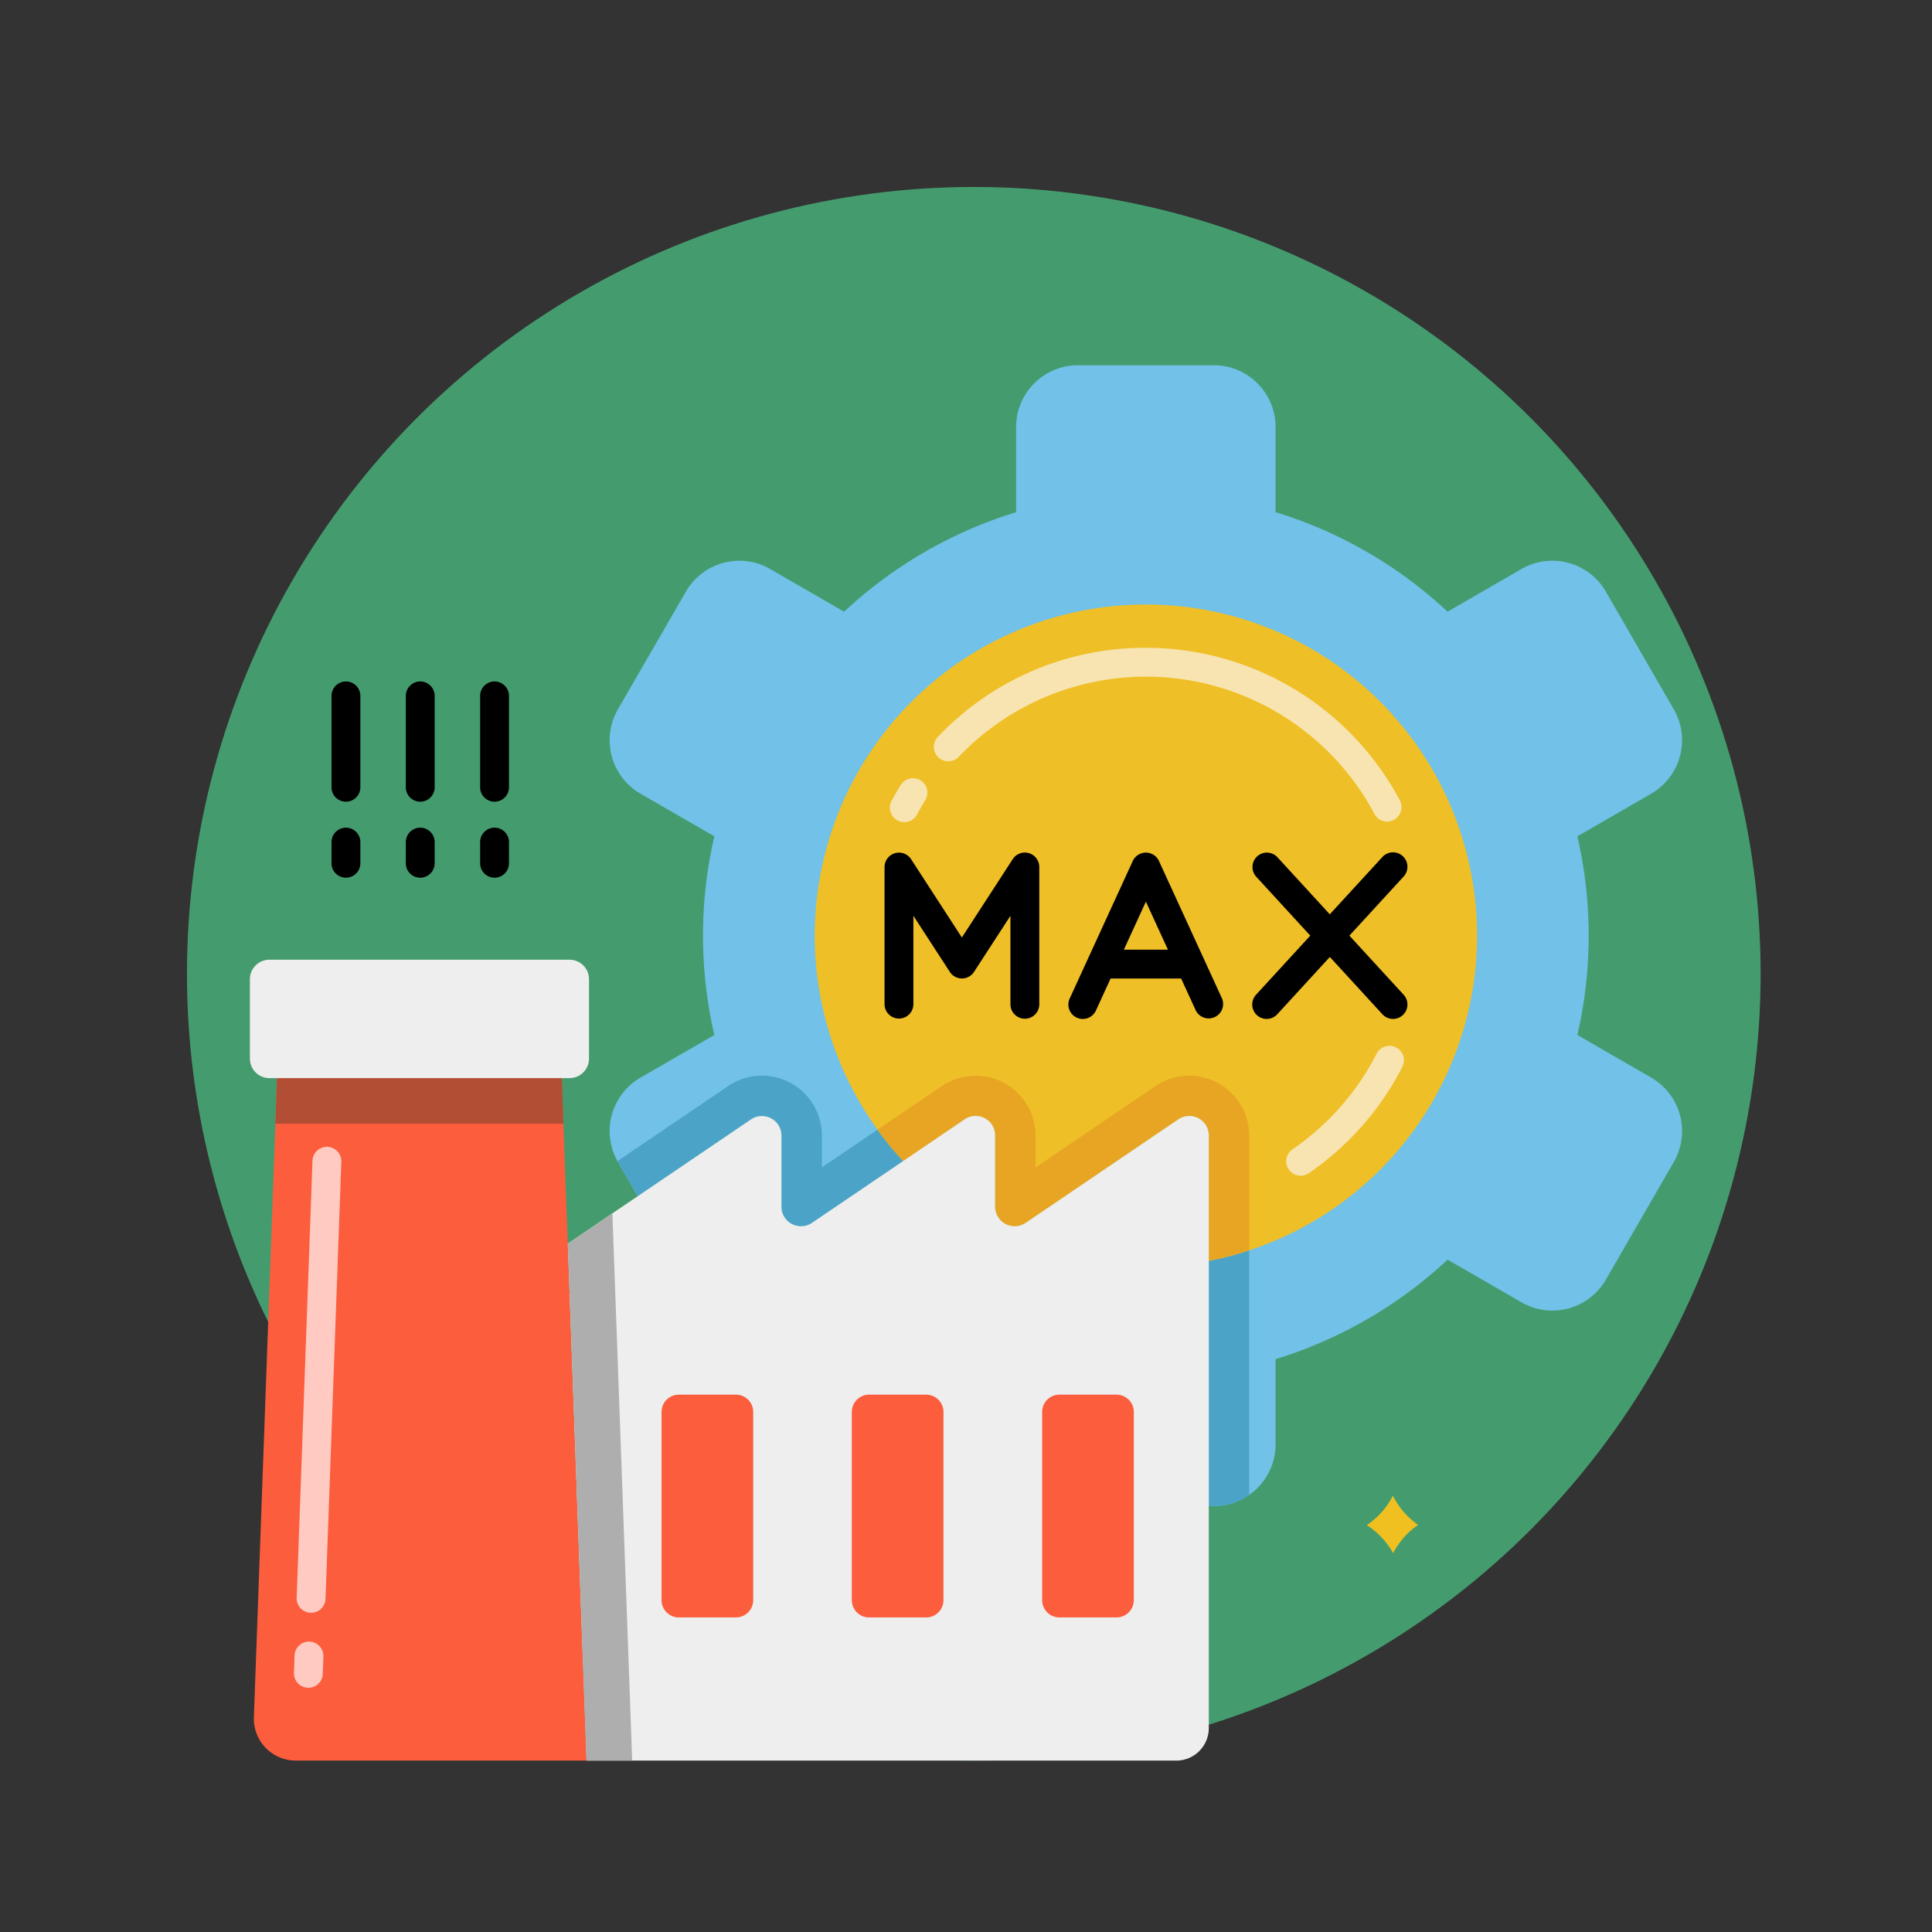 <svg xmlns="http://www.w3.org/2000/svg" width="124" height="124" viewBox="0 0 124 124">
  <rect x="0" y="0" width="124" height="124" fill="#333333" stroke="none"/>
  <g id="Grupo_979310" data-name="Grupo 979310" transform="translate(-738 -12474)">
    <circle id="Elipse_7678" data-name="Elipse 7678" cx="50.5" cy="50.5" r="50.5" transform="translate(750 12486)" fill="#449c6e"/>
    <rect id="Rectángulo_305813" data-name="Rectángulo 305813" width="124" height="124" transform="translate(738 12474)" fill="none"/>
    <g id="capacity" transform="translate(748.494 12488.223)">
      <g id="Grupo_971860" data-name="Grupo 971860" transform="translate(28.633 9.22)">
        <path id="Trazado_684228" data-name="Trazado 684228" d="M136.168,60.356l-4.36,7.554a3.967,3.967,0,0,1-5.416,1.452l-4.742-2.738a28.357,28.357,0,0,1-11.04,6.387v5.461a3.959,3.959,0,0,1-1.693,3.249,3.914,3.914,0,0,1-2.271.719h-.322V58.659a1.251,1.251,0,0,0-1.956-1.037l-9.8,6.646a1.256,1.256,0,0,1-1.96-1.037V58.659a1.25,1.25,0,0,0-1.956-1.037L86.714,60.3l-5.857,3.971a1.256,1.256,0,0,1-1.96-1.037V58.659a1.252,1.252,0,0,0-1.956-1.037l-7.272,4.931c-.012-.021-1.291-2.229-1.3-2.252A3.963,3.963,0,0,1,69.85,54.94l4.738-2.734a28.282,28.282,0,0,1,0-12.752L69.85,36.72A3.968,3.968,0,0,1,68.4,31.3l4.364-7.554A3.963,3.963,0,0,1,78.178,22.3l4.738,2.738a28.364,28.364,0,0,1,11.04-6.387V13.184A3.964,3.964,0,0,1,97.92,9.22h8.725a3.964,3.964,0,0,1,3.964,3.964v5.464a28.311,28.311,0,0,1,11.04,6.387l4.742-2.738a3.964,3.964,0,0,1,5.416,1.452l4.36,7.554a3.965,3.965,0,0,1-1.452,5.416l-4.735,2.734a28.388,28.388,0,0,1,0,12.752l4.735,2.734A3.964,3.964,0,0,1,136.168,60.356Z" transform="translate(-67.867 -9.22)" fill="#71c1e8"/>
      </g>
      <g id="Grupo_971861" data-name="Grupo 971861" transform="translate(29.135 54.807)">
        <path id="Trazado_684229" data-name="Trazado 684229" d="M85.913,135.747a20.5,20.5,0,0,0,1.652,2.015l-5.857,3.971a1.256,1.256,0,0,1-1.96-1.037v-4.572a1.252,1.252,0,0,0-1.956-1.037l-7.272,4.931c-.012-.021-1.291-2.229-1.3-2.252l7.117-4.824a3.849,3.849,0,0,1,6.005,3.182v2.045Z" transform="translate(-69.22 -132.273)" fill="#4ba4c7"/>
      </g>
      <g id="Grupo_971862" data-name="Grupo 971862" transform="translate(67.089 66.024)">
        <path id="Trazado_684230" data-name="Trazado 684230" d="M174.263,162.55v15.7a3.914,3.914,0,0,1-2.271.719h-.322V163.224A20.8,20.8,0,0,0,174.263,162.55Z" transform="translate(-171.67 -162.55)" fill="#4ba4c7"/>
      </g>
      <g id="Grupo_971863" data-name="Grupo 971863" transform="translate(41.797 24.576)">
        <path id="Trazado_684231" data-name="Trazado 684231" d="M124.654,50.67a21.252,21.252,0,0,0-17.223,33.705,20.5,20.5,0,0,0,1.652,2.015l3.942-2.675a1.25,1.25,0,0,1,1.956,1.037v4.572a1.256,1.256,0,0,0,1.96,1.037l9.8-6.646a1.251,1.251,0,0,1,1.956,1.037v8.039a20.807,20.807,0,0,0,2.593-.674,21.255,21.255,0,0,0-6.631-41.448Z" transform="translate(-103.4 -50.67)" fill="#efbf27"/>
      </g>
      <g id="Grupo_971867" data-name="Grupo 971867" transform="translate(74.096 78.089)">
        <g id="Grupo_971866" data-name="Grupo 971866" transform="translate(3.133 3.686)">
          <g id="Grupo_971865" data-name="Grupo 971865">
            <path id="Trazado_684233" data-name="Trazado 684233" d="M202.333,206.941a4.915,4.915,0,0,0-1.6,1.812,5.143,5.143,0,0,0-1.693-1.8,4.924,4.924,0,0,0,1.675-1.889,5.024,5.024,0,0,0,1.619,1.875Z" transform="translate(-199.04 -205.066)" fill="#f0c020"/>
          </g>
        </g>
      </g>
      <g id="Grupo_971868" data-name="Grupo 971868" transform="translate(72.058 52.9)">
        <path id="Trazado_684234" data-name="Trazado 684234" d="M185.244,135.055a.927.927,0,0,1,.242-1.287,16.6,16.6,0,0,0,5.4-6.138.926.926,0,1,1,1.65.842,18.463,18.463,0,0,1-6,6.825A.926.926,0,0,1,185.244,135.055Z" transform="translate(-185.083 -127.124)" fill="#f7e4b0"/>
      </g>
      <g id="Grupo_971869" data-name="Grupo 971869" transform="translate(46.619 27.354)">
        <path id="Trazado_684235" data-name="Trazado 684235" d="M116.907,69.249A.926.926,0,0,1,116.525,68c.181-.34.377-.682.582-1.014a.926.926,0,1,1,1.577.971c-.184.3-.361.608-.524.914a.926.926,0,0,1-1.253.383Zm30.61-.416a16.609,16.609,0,0,0-26.693-3.654.926.926,0,0,1-1.34-1.278,18.311,18.311,0,0,1,13.363-5.73h0a18.468,18.468,0,0,1,16.3,9.789.926.926,0,1,1-1.633.874Z" transform="translate(-116.416 -58.17)" fill="#f7e4b0"/>
      </g>
      <g id="Grupo_971870" data-name="Grupo 971870" transform="translate(45.828 54.805)">
        <path id="Trazado_684236" data-name="Trazado 684236" d="M138.135,136.12v7.365a20.805,20.805,0,0,1-2.593.674V136.12a1.251,1.251,0,0,0-1.956-1.037l-9.8,6.646a1.256,1.256,0,0,1-1.96-1.037V136.12a1.25,1.25,0,0,0-1.956-1.037l-3.942,2.675a20.5,20.5,0,0,1-1.652-2.015l4.138-2.8a3.846,3.846,0,0,1,6.005,3.182v2.045l7.706-5.227A3.848,3.848,0,0,1,138.135,136.12Z" transform="translate(-114.28 -132.266)" fill="#e7a523"/>
      </g>
      <g id="Grupo_971880" data-name="Grupo 971880" transform="translate(5.545 47.373)">
        <g id="Grupo_971871" data-name="Grupo 971871" transform="translate(0.258 7.599)">
          <path id="Trazado_684237" data-name="Trazado 684237" d="M27.591,176.522H8.941a2.694,2.694,0,0,1-2.7-2.8l1.38-38.08.1-2.926H26.007l.1,2.926.28,7.7Z" transform="translate(-6.243 -132.719)" fill="#fc5d3d"/>
        </g>
        <g id="Grupo_971872" data-name="Grupo 971872" transform="translate(2.826 12.009)">
          <path id="Trazado_684238" data-name="Trazado 684238" d="M14.066,179.341a.926.926,0,0,1-.892-.959l.04-1.111a.926.926,0,1,1,1.851.067l-.04,1.111A.926.926,0,0,1,14.066,179.341Zm.174-4.813a.926.926,0,0,1-.892-.959l1.016-28.055a.926.926,0,1,1,1.851.067L15.2,173.636A.926.926,0,0,1,14.24,174.528Z" transform="translate(-13.173 -144.622)" fill="#ffcac2"/>
        </g>
        <g id="Grupo_971873" data-name="Grupo 971873" transform="translate(1.638 7.601)">
          <path id="Trazado_684239" data-name="Trazado 684239" d="M28.455,135.65H9.967l.1-2.926H28.35Z" transform="translate(-9.967 -132.724)" fill="#b14e34"/>
        </g>
        <g id="Grupo_971874" data-name="Grupo 971874" transform="translate(20.407 10.028)">
          <path id="Trazado_684240" data-name="Trazado 684240" d="M101.767,140.532V178.56a2.089,2.089,0,0,1-2.089,2.089H61.827l-1.2-33.179,2.856-1.941,1.626-1.1,7.272-4.931a1.252,1.252,0,0,1,1.956,1.037V145.1a1.256,1.256,0,0,0,1.96,1.037l5.857-3.971,3.942-2.675a1.25,1.25,0,0,1,1.956,1.037V145.1a1.256,1.256,0,0,0,1.96,1.037l9.8-6.646A1.251,1.251,0,0,1,101.767,140.532Z" transform="translate(-60.63 -139.273)" fill="#eee"/>
        </g>
        <g id="Grupo_971875" data-name="Grupo 971875" transform="translate(20.406 16.284)">
          <path id="Trazado_684241" data-name="Trazado 684241" d="M64.756,191.281H61.826l-1.2-33.18,2.859-1.94Z" transform="translate(-60.626 -156.161)" fill="#aeaeae"/>
        </g>
        <g id="Grupo_971876" data-name="Grupo 971876" transform="translate(0)">
          <path id="Trazado_684242" data-name="Trazado 684242" d="M27.31,113.46v5.092a1.252,1.252,0,0,1-1.254,1.254H6.8a1.252,1.252,0,0,1-1.254-1.254V113.46A1.252,1.252,0,0,1,6.8,112.206H26.056A1.252,1.252,0,0,1,27.31,113.46Z" transform="translate(-5.545 -112.206)" fill="#eee"/>
        </g>
        <g id="Grupo_971877" data-name="Grupo 971877" transform="translate(26.42 27.915)">
          <path id="Trazado_684243" data-name="Trazado 684243" d="M81.632,201.856H77.971a1.111,1.111,0,0,1-1.111-1.111V188.667a1.111,1.111,0,0,1,1.111-1.111h3.661a1.111,1.111,0,0,1,1.111,1.111v12.077A1.111,1.111,0,0,1,81.632,201.856Z" transform="translate(-76.86 -187.556)" fill="#fc5d3d"/>
        </g>
        <g id="Grupo_971878" data-name="Grupo 971878" transform="translate(38.634 27.915)">
          <path id="Trazado_684244" data-name="Trazado 684244" d="M114.6,201.856h-3.661a1.111,1.111,0,0,1-1.111-1.111V188.667a1.111,1.111,0,0,1,1.111-1.111H114.6a1.111,1.111,0,0,1,1.111,1.111v12.077A1.112,1.112,0,0,1,114.6,201.856Z" transform="translate(-109.83 -187.556)" fill="#fc5d3d"/>
        </g>
        <g id="Grupo_971879" data-name="Grupo 971879" transform="translate(50.848 27.915)">
          <path id="Trazado_684245" data-name="Trazado 684245" d="M147.571,201.856H143.91a1.111,1.111,0,0,1-1.111-1.111V188.667a1.111,1.111,0,0,1,1.111-1.111h3.661a1.111,1.111,0,0,1,1.111,1.111v12.077A1.112,1.112,0,0,1,147.571,201.856Z" transform="translate(-142.799 -187.556)" fill="#fc5d3d"/>
        </g>
      </g>
      <g id="Grupo_971881" data-name="Grupo 971881" transform="translate(58.084 40.5)">
        <path id="Trazado_684246" data-name="Trazado 684246" d="M153.17,94.192a.927.927,0,0,0-1.684,0L147.446,103a.926.926,0,1,0,1.683.772l.935-2.039h4.526l.935,2.039a.926.926,0,0,0,1.683-.772c-.63-1.376-2.444-5.33-4.04-8.809Zm-2.255,5.69,1.414-3.082,1.414,3.082Z" transform="translate(-147.361 -93.653)"/>
      </g>
      <g id="Grupo_971882" data-name="Grupo 971882" transform="translate(46.274 40.499)">
        <path id="Trazado_684247" data-name="Trazado 684247" d="M123.713,94.073,120.45,99.1l-3.263-5.032a.927.927,0,0,0-1.7.5v8.809a.926.926,0,1,0,1.852,0V97.707l2.337,3.6a.927.927,0,0,0,1.554,0l2.337-3.6v5.679a.926.926,0,1,0,1.852,0V94.577A.927.927,0,0,0,123.713,94.073Z" transform="translate(-115.483 -93.651)"/>
      </g>
      <g id="Grupo_971883" data-name="Grupo 971883" transform="translate(69.893 40.498)">
        <path id="Trazado_684248" data-name="Trazado 684248" d="M179.538,93.893a.926.926,0,0,0-.056,1.308l3.466,3.778-3.466,3.778a.926.926,0,1,0,1.364,1.252l3.358-3.661,3.358,3.661a.926.926,0,1,0,1.364-1.252l-3.466-3.778,3.466-3.778a.926.926,0,1,0-1.364-1.252L184.2,97.61l-3.358-3.661A.925.925,0,0,0,179.538,93.893Z" transform="translate(-179.239 -93.649)"/>
      </g>
      <g id="Grupo_971891" data-name="Grupo 971891" transform="translate(10.783 38.899)">
        <path id="Trazado_684255" data-name="Trazado 684255" d="M20.609,89.333a.926.926,0,0,0-.926.926v1.359a.926.926,0,1,0,1.852,0V90.259A.927.927,0,0,0,20.609,89.333Z" transform="translate(-19.683 -89.333)"/>
      </g>
      <g id="Grupo_971892" data-name="Grupo 971892" transform="translate(10.783 29.514)">
        <path id="Trazado_684256" data-name="Trazado 684256" d="M21.535,64.926a.926.926,0,0,0-1.852,0v5.866a.926.926,0,1,0,1.852,0Z" transform="translate(-19.683 -64)"/>
      </g>
      <g id="Grupo_971893" data-name="Grupo 971893" transform="translate(15.552 38.899)">
        <path id="Trazado_684257" data-name="Trazado 684257" d="M33.482,89.333a.926.926,0,0,0-.926.926v1.359a.926.926,0,1,0,1.852,0V90.259A.926.926,0,0,0,33.482,89.333Z" transform="translate(-32.556 -89.333)"/>
      </g>
      <g id="Grupo_971894" data-name="Grupo 971894" transform="translate(15.552 29.514)">
        <path id="Trazado_684258" data-name="Trazado 684258" d="M34.408,64.926a.926.926,0,0,0-1.852,0v5.866a.926.926,0,1,0,1.852,0Z" transform="translate(-32.556 -64)"/>
      </g>
      <g id="Grupo_971895" data-name="Grupo 971895" transform="translate(20.321 38.899)">
        <path id="Trazado_684259" data-name="Trazado 684259" d="M46.355,89.333a.926.926,0,0,0-.926.926v1.359a.926.926,0,1,0,1.852,0V90.259A.926.926,0,0,0,46.355,89.333Z" transform="translate(-45.429 -89.333)"/>
      </g>
      <g id="Grupo_971896" data-name="Grupo 971896" transform="translate(20.321 29.514)">
        <path id="Trazado_684260" data-name="Trazado 684260" d="M47.281,64.926a.926.926,0,0,0-1.852,0v5.866a.926.926,0,1,0,1.852,0Z" transform="translate(-45.429 -64)"/>
      </g>
    </g>
  </g>
</svg>
